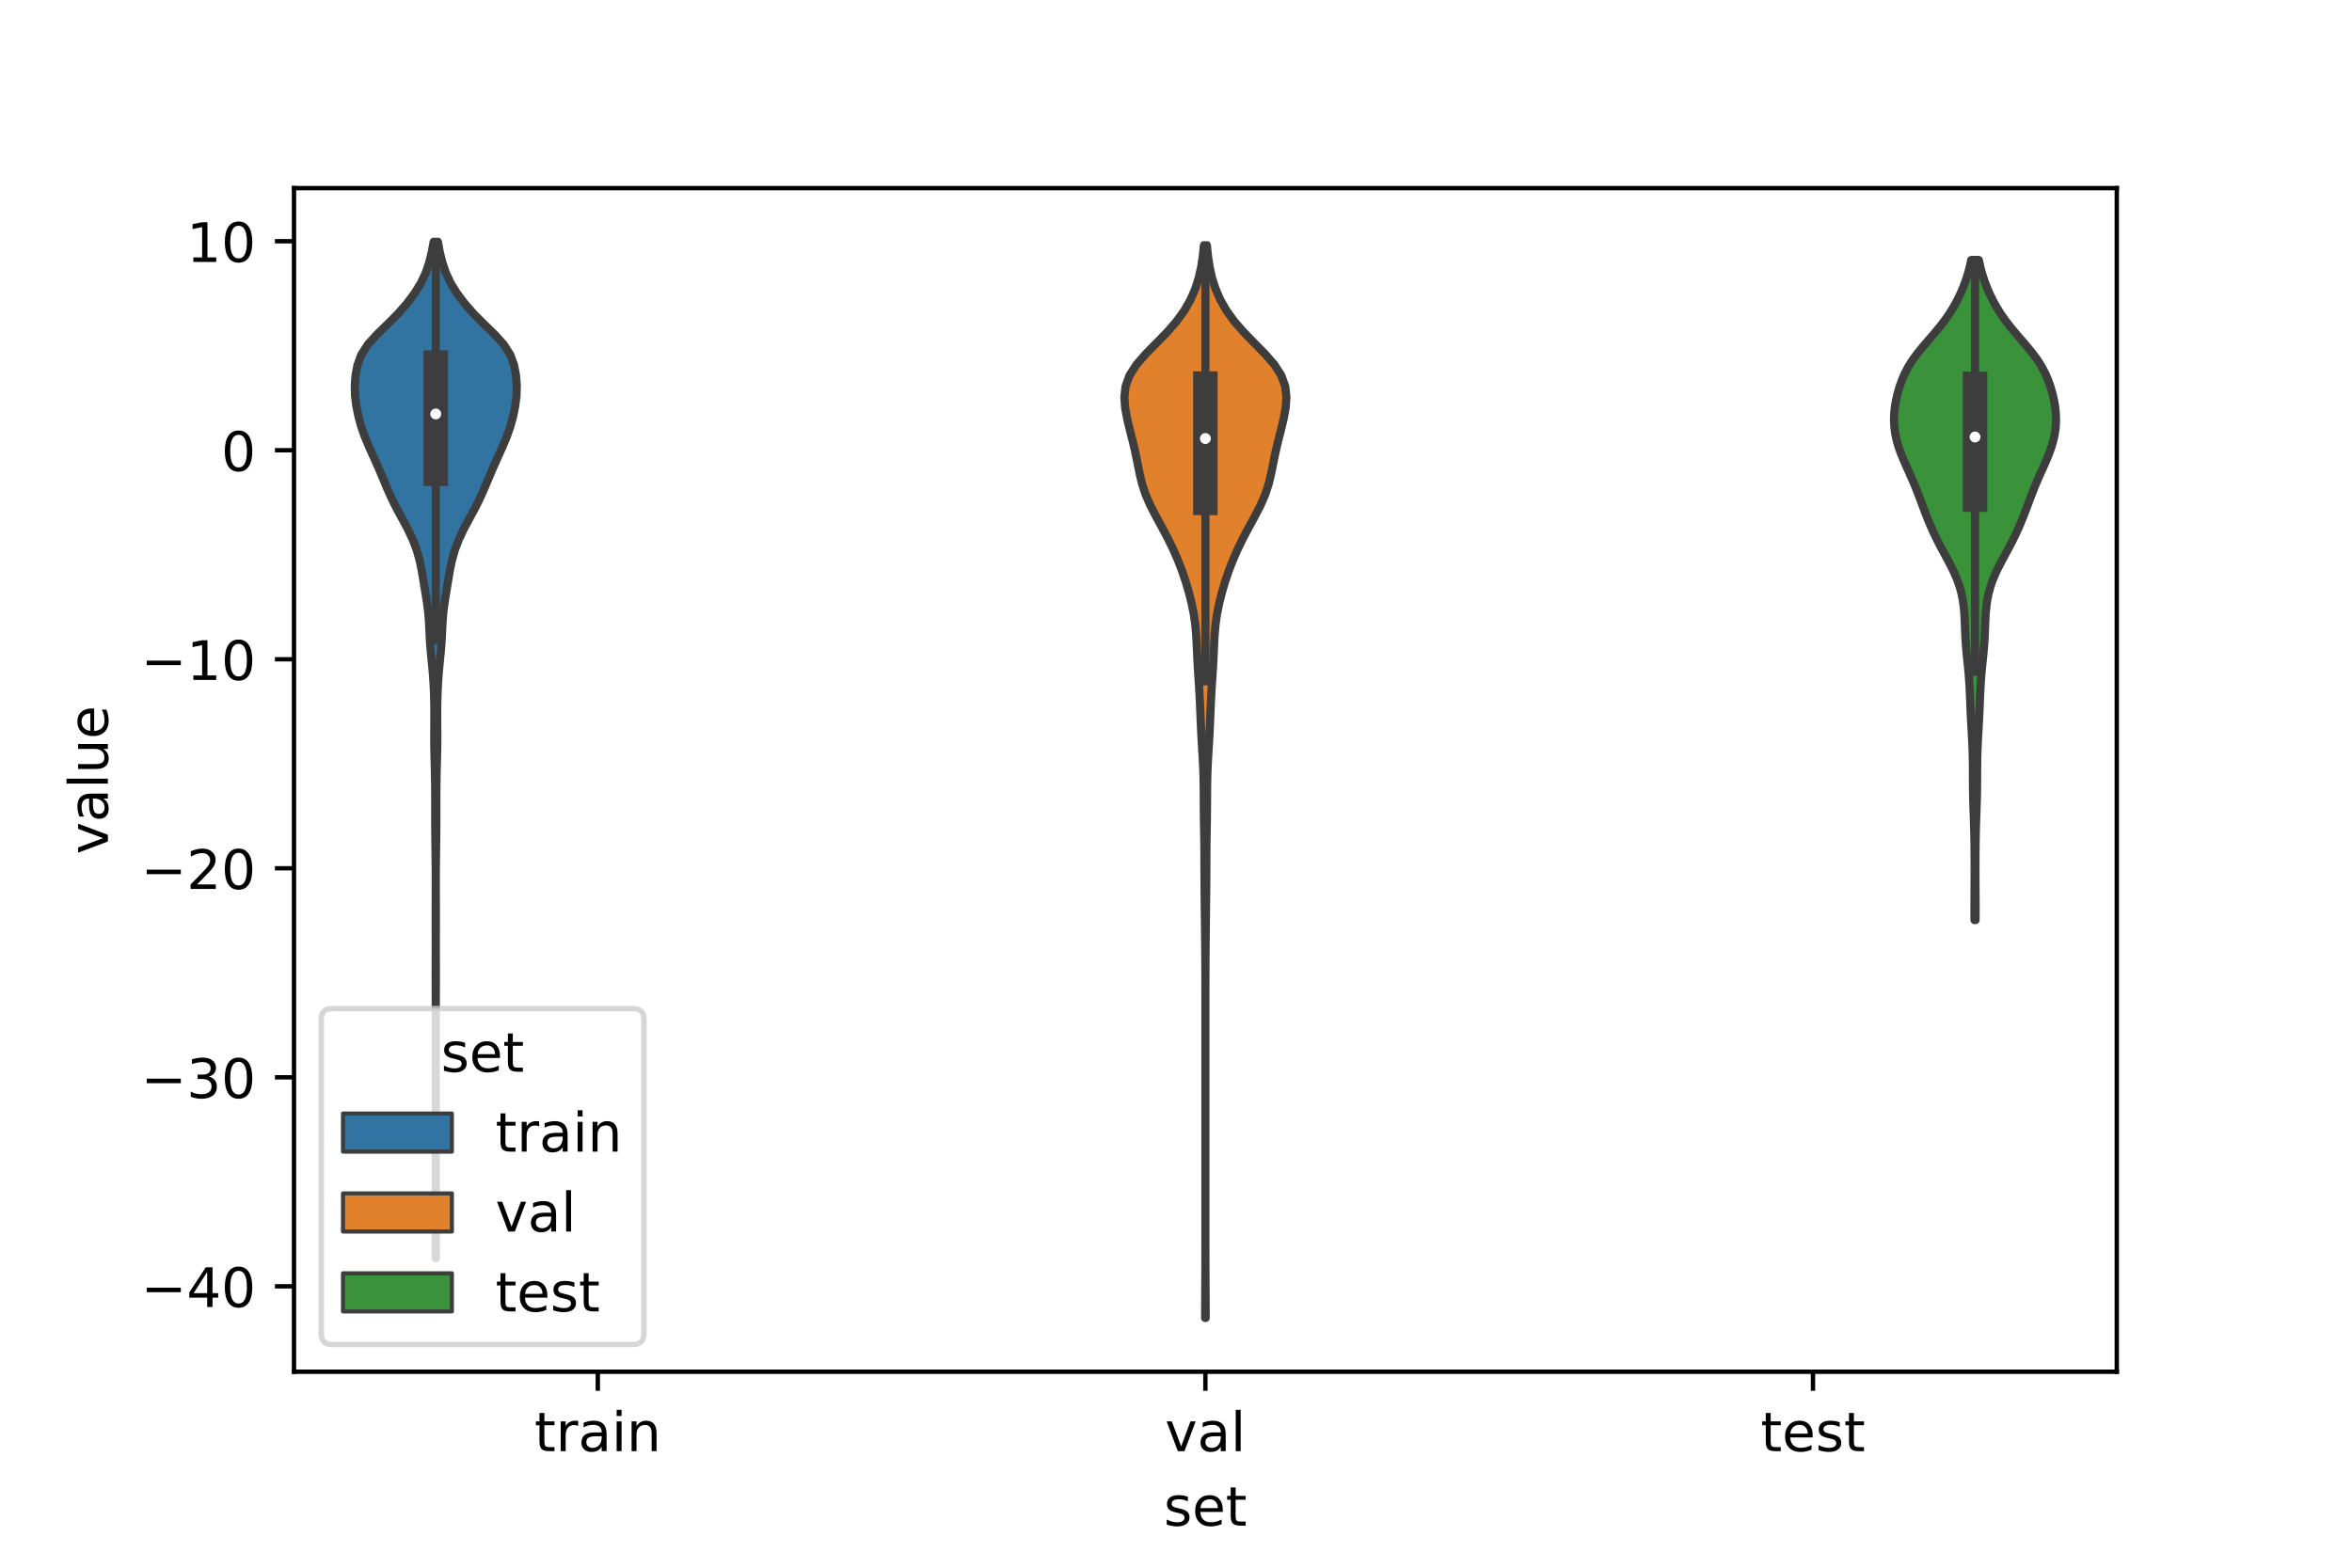 <?xml version="1.0" encoding="utf-8" standalone="no"?>
<!DOCTYPE svg PUBLIC "-//W3C//DTD SVG 1.1//EN"
  "http://www.w3.org/Graphics/SVG/1.1/DTD/svg11.dtd">
<!-- Created with matplotlib (https://matplotlib.org/) -->
<svg height="288pt" version="1.1" viewBox="0 0 432 288" width="432pt" xmlns="http://www.w3.org/2000/svg" xmlns:xlink="http://www.w3.org/1999/xlink">
 <defs>
  <style type="text/css">*{stroke-linecap:butt;stroke-linejoin:round;}</style>
 </defs>
 <g id="figure_1">
  <g id="patch_1">
   <path d="M 0 288 
L 432 288 
L 432 0 
L 0 0 
z
" style="fill:#ffffff;"/>
  </g>
  <g id="axes_1">
   <g id="patch_2">
    <path d="M 54 252 
L 388.8 252 
L 388.8 34.56 
L 54 34.56 
z
" style="fill:#ffffff;"/>
   </g>
   <g id="PolyCollection_1">
    <defs>
     <path d="M 80.062 -56.861 
L 80.018 -56.861 
L 80.021 -58.747 
L 80.029 -60.633 
L 80.035 -62.518 
L 80.039 -64.404 
L 80.04 -66.29 
L 80.04 -68.176 
L 80.04 -70.062 
L 80.04 -71.948 
L 80.04 -73.833 
L 80.04 -75.719 
L 80.04 -77.605 
L 80.04 -79.491 
L 80.04 -81.377 
L 80.04 -83.262 
L 80.04 -85.148 
L 80.04 -87.034 
L 80.04 -88.92 
L 80.04 -90.806 
L 80.04 -92.691 
L 80.04 -94.577 
L 80.04 -96.463 
L 80.04 -98.349 
L 80.039 -100.235 
L 80.038 -102.121 
L 80.033 -104.006 
L 80.026 -105.892 
L 80.019 -107.778 
L 80.018 -109.664 
L 80.023 -111.55 
L 80.028 -113.435 
L 80.028 -115.321 
L 80.022 -117.207 
L 80.018 -119.093 
L 80.019 -120.979 
L 80.026 -122.864 
L 80.033 -124.75 
L 80.034 -126.636 
L 80.026 -128.522 
L 80.008 -130.408 
L 79.981 -132.293 
L 79.955 -134.179 
L 79.94 -136.065 
L 79.938 -137.951 
L 79.939 -139.837 
L 79.936 -141.723 
L 79.923 -143.608 
L 79.896 -145.494 
L 79.852 -147.38 
L 79.801 -149.266 
L 79.763 -151.152 
L 79.756 -153.037 
L 79.772 -154.923 
L 79.782 -156.809 
L 79.766 -158.695 
L 79.716 -160.581 
L 79.629 -162.466 
L 79.498 -164.352 
L 79.324 -166.238 
L 79.136 -168.124 
L 78.982 -170.01 
L 78.882 -171.896 
L 78.793 -173.781 
L 78.639 -175.667 
L 78.386 -177.553 
L 78.079 -179.439 
L 77.773 -181.325 
L 77.459 -183.21 
L 77.067 -185.096 
L 76.53 -186.982 
L 75.814 -188.868 
L 74.923 -190.754 
L 73.915 -192.639 
L 72.892 -194.525 
L 71.946 -196.411 
L 71.102 -198.297 
L 70.311 -200.183 
L 69.51 -202.069 
L 68.671 -203.954 
L 67.818 -205.84 
L 67.02 -207.726 
L 66.351 -209.612 
L 65.834 -211.498 
L 65.453 -213.383 
L 65.214 -215.269 
L 65.16 -217.155 
L 65.305 -219.041 
L 65.66 -220.927 
L 66.349 -222.812 
L 67.549 -224.698 
L 69.254 -226.584 
L 71.205 -228.47 
L 73.083 -230.356 
L 74.734 -232.241 
L 76.15 -234.127 
L 77.315 -236.013 
L 78.198 -237.899 
L 78.835 -239.785 
L 79.304 -241.671 
L 79.645 -243.556 
L 80.435 -243.556 
L 80.435 -243.556 
L 80.776 -241.671 
L 81.245 -239.785 
L 81.882 -237.899 
L 82.765 -236.013 
L 83.93 -234.127 
L 85.346 -232.241 
L 86.997 -230.356 
L 88.875 -228.47 
L 90.826 -226.584 
L 92.531 -224.698 
L 93.731 -222.812 
L 94.42 -220.927 
L 94.775 -219.041 
L 94.92 -217.155 
L 94.866 -215.269 
L 94.627 -213.383 
L 94.246 -211.498 
L 93.729 -209.612 
L 93.06 -207.726 
L 92.262 -205.84 
L 91.409 -203.954 
L 90.57 -202.069 
L 89.769 -200.183 
L 88.978 -198.297 
L 88.134 -196.411 
L 87.188 -194.525 
L 86.165 -192.639 
L 85.157 -190.754 
L 84.266 -188.868 
L 83.55 -186.982 
L 83.013 -185.096 
L 82.621 -183.21 
L 82.307 -181.325 
L 82.001 -179.439 
L 81.694 -177.553 
L 81.441 -175.667 
L 81.287 -173.781 
L 81.198 -171.896 
L 81.098 -170.01 
L 80.944 -168.124 
L 80.756 -166.238 
L 80.582 -164.352 
L 80.451 -162.466 
L 80.364 -160.581 
L 80.314 -158.695 
L 80.298 -156.809 
L 80.308 -154.923 
L 80.324 -153.037 
L 80.317 -151.152 
L 80.279 -149.266 
L 80.228 -147.38 
L 80.184 -145.494 
L 80.157 -143.608 
L 80.144 -141.723 
L 80.141 -139.837 
L 80.142 -137.951 
L 80.14 -136.065 
L 80.125 -134.179 
L 80.099 -132.293 
L 80.072 -130.408 
L 80.054 -128.522 
L 80.046 -126.636 
L 80.047 -124.75 
L 80.054 -122.864 
L 80.061 -120.979 
L 80.062 -119.093 
L 80.058 -117.207 
L 80.052 -115.321 
L 80.052 -113.435 
L 80.057 -111.55 
L 80.062 -109.664 
L 80.061 -107.778 
L 80.054 -105.892 
L 80.047 -104.006 
L 80.042 -102.121 
L 80.041 -100.235 
L 80.04 -98.349 
L 80.04 -96.463 
L 80.04 -94.577 
L 80.04 -92.691 
L 80.04 -90.806 
L 80.04 -88.92 
L 80.04 -87.034 
L 80.04 -85.148 
L 80.04 -83.262 
L 80.04 -81.377 
L 80.04 -79.491 
L 80.04 -77.605 
L 80.04 -75.719 
L 80.04 -73.833 
L 80.04 -71.948 
L 80.04 -70.062 
L 80.04 -68.176 
L 80.04 -66.29 
L 80.041 -64.404 
L 80.045 -62.518 
L 80.051 -60.633 
L 80.059 -58.747 
L 80.062 -56.861 
z
" id="m84ce76570a" style="stroke:#3d3d3d;stroke-width:1.5;"/>
    </defs>
    <g clip-path="url(#pad868adc8f)">
     <use style="fill:#3274a1;stroke:#3d3d3d;stroke-width:1.5;" x="0" xlink:href="#m84ce76570a" y="288"/>
    </g>
   </g>
   <g id="PolyCollection_2">
    <defs>
     <path d="M 221.45 -45.884 
L 221.35 -45.884 
L 221.354 -47.874 
L 221.365 -49.864 
L 221.378 -51.854 
L 221.389 -53.844 
L 221.395 -55.834 
L 221.398 -57.824 
L 221.399 -59.814 
L 221.4 -61.804 
L 221.4 -63.794 
L 221.4 -65.784 
L 221.4 -67.774 
L 221.4 -69.764 
L 221.4 -71.754 
L 221.4 -73.744 
L 221.4 -75.735 
L 221.4 -77.725 
L 221.4 -79.715 
L 221.4 -81.705 
L 221.4 -83.695 
L 221.4 -85.685 
L 221.4 -87.675 
L 221.4 -89.665 
L 221.4 -91.655 
L 221.4 -93.645 
L 221.4 -95.635 
L 221.4 -97.625 
L 221.4 -99.615 
L 221.4 -101.605 
L 221.4 -103.595 
L 221.399 -105.585 
L 221.397 -107.575 
L 221.393 -109.566 
L 221.384 -111.556 
L 221.37 -113.546 
L 221.351 -115.536 
L 221.329 -117.526 
L 221.306 -119.516 
L 221.282 -121.506 
L 221.259 -123.496 
L 221.24 -125.486 
L 221.229 -127.476 
L 221.223 -129.466 
L 221.215 -131.456 
L 221.196 -133.446 
L 221.165 -135.436 
L 221.132 -137.426 
L 221.109 -139.416 
L 221.099 -141.406 
L 221.088 -143.397 
L 221.053 -145.387 
L 220.979 -147.377 
L 220.869 -149.367 
L 220.747 -151.357 
L 220.635 -153.347 
L 220.543 -155.337 
L 220.463 -157.327 
L 220.377 -159.317 
L 220.269 -161.307 
L 220.141 -163.297 
L 220.011 -165.287 
L 219.903 -167.277 
L 219.817 -169.267 
L 219.716 -171.257 
L 219.544 -173.247 
L 219.259 -175.238 
L 218.855 -177.228 
L 218.351 -179.218 
L 217.762 -181.208 
L 217.086 -183.198 
L 216.312 -185.188 
L 215.436 -187.178 
L 214.461 -189.168 
L 213.406 -191.158 
L 212.319 -193.148 
L 211.291 -195.138 
L 210.422 -197.128 
L 209.768 -199.118 
L 209.294 -201.108 
L 208.901 -203.098 
L 208.489 -205.088 
L 208.017 -207.078 
L 207.509 -209.069 
L 207.03 -211.059 
L 206.664 -213.049 
L 206.52 -215.039 
L 206.739 -217.029 
L 207.458 -219.019 
L 208.731 -221.009 
L 210.462 -222.999 
L 212.427 -224.989 
L 214.369 -226.979 
L 216.1 -228.969 
L 217.537 -230.959 
L 218.672 -232.949 
L 219.536 -234.939 
L 220.171 -236.929 
L 220.619 -238.919 
L 220.923 -240.909 
L 221.122 -242.9 
L 221.678 -242.9 
L 221.678 -242.9 
L 221.877 -240.909 
L 222.181 -238.919 
L 222.629 -236.929 
L 223.264 -234.939 
L 224.128 -232.949 
L 225.263 -230.959 
L 226.7 -228.969 
L 228.431 -226.979 
L 230.373 -224.989 
L 232.338 -222.999 
L 234.069 -221.009 
L 235.342 -219.019 
L 236.061 -217.029 
L 236.28 -215.039 
L 236.136 -213.049 
L 235.77 -211.059 
L 235.291 -209.069 
L 234.783 -207.078 
L 234.311 -205.088 
L 233.899 -203.098 
L 233.506 -201.108 
L 233.032 -199.118 
L 232.378 -197.128 
L 231.509 -195.138 
L 230.481 -193.148 
L 229.394 -191.158 
L 228.339 -189.168 
L 227.364 -187.178 
L 226.488 -185.188 
L 225.714 -183.198 
L 225.038 -181.208 
L 224.449 -179.218 
L 223.945 -177.228 
L 223.541 -175.238 
L 223.256 -173.247 
L 223.084 -171.257 
L 222.983 -169.267 
L 222.897 -167.277 
L 222.789 -165.287 
L 222.659 -163.297 
L 222.531 -161.307 
L 222.423 -159.317 
L 222.337 -157.327 
L 222.257 -155.337 
L 222.165 -153.347 
L 222.053 -151.357 
L 221.931 -149.367 
L 221.821 -147.377 
L 221.747 -145.387 
L 221.712 -143.397 
L 221.701 -141.406 
L 221.691 -139.416 
L 221.668 -137.426 
L 221.635 -135.436 
L 221.604 -133.446 
L 221.585 -131.456 
L 221.577 -129.466 
L 221.571 -127.476 
L 221.56 -125.486 
L 221.541 -123.496 
L 221.518 -121.506 
L 221.494 -119.516 
L 221.471 -117.526 
L 221.449 -115.536 
L 221.43 -113.546 
L 221.416 -111.556 
L 221.407 -109.566 
L 221.403 -107.575 
L 221.401 -105.585 
L 221.4 -103.595 
L 221.4 -101.605 
L 221.4 -99.615 
L 221.4 -97.625 
L 221.4 -95.635 
L 221.4 -93.645 
L 221.4 -91.655 
L 221.4 -89.665 
L 221.4 -87.675 
L 221.4 -85.685 
L 221.4 -83.695 
L 221.4 -81.705 
L 221.4 -79.715 
L 221.4 -77.725 
L 221.4 -75.735 
L 221.4 -73.744 
L 221.4 -71.754 
L 221.4 -69.764 
L 221.4 -67.774 
L 221.4 -65.784 
L 221.4 -63.794 
L 221.4 -61.804 
L 221.401 -59.814 
L 221.402 -57.824 
L 221.405 -55.834 
L 221.411 -53.844 
L 221.422 -51.854 
L 221.435 -49.864 
L 221.446 -47.874 
L 221.45 -45.884 
z
" id="m74742e769d" style="stroke:#3d3d3d;stroke-width:1.5;"/>
    </defs>
    <g clip-path="url(#pad868adc8f)">
     <use style="fill:#e1812c;stroke:#3d3d3d;stroke-width:1.5;" x="0" xlink:href="#m74742e769d" y="288"/>
    </g>
   </g>
   <g id="PolyCollection_3">
    <defs>
     <path d="M 362.856 -118.975 
L 362.664 -118.975 
L 362.658 -120.199 
L 362.657 -121.424 
L 362.661 -122.649 
L 362.669 -123.874 
L 362.676 -125.098 
L 362.682 -126.323 
L 362.685 -127.548 
L 362.685 -128.773 
L 362.682 -129.998 
L 362.676 -131.222 
L 362.665 -132.447 
L 362.649 -133.672 
L 362.625 -134.897 
L 362.594 -136.121 
L 362.555 -137.346 
L 362.511 -138.571 
L 362.468 -139.796 
L 362.431 -141.02 
L 362.403 -142.245 
L 362.387 -143.47 
L 362.38 -144.695 
L 362.378 -145.92 
L 362.373 -147.144 
L 362.358 -148.369 
L 362.33 -149.594 
L 362.286 -150.819 
L 362.229 -152.043 
L 362.163 -153.268 
L 362.095 -154.493 
L 362.028 -155.718 
L 361.968 -156.943 
L 361.914 -158.167 
L 361.864 -159.392 
L 361.813 -160.617 
L 361.752 -161.842 
L 361.675 -163.066 
L 361.578 -164.291 
L 361.464 -165.516 
L 361.339 -166.741 
L 361.216 -167.966 
L 361.107 -169.19 
L 361.021 -170.415 
L 360.957 -171.64 
L 360.909 -172.865 
L 360.862 -174.089 
L 360.795 -175.314 
L 360.686 -176.539 
L 360.517 -177.764 
L 360.27 -178.988 
L 359.936 -180.213 
L 359.509 -181.438 
L 358.994 -182.663 
L 358.406 -183.888 
L 357.766 -185.112 
L 357.104 -186.337 
L 356.445 -187.562 
L 355.812 -188.787 
L 355.218 -190.011 
L 354.664 -191.236 
L 354.149 -192.461 
L 353.664 -193.686 
L 353.199 -194.911 
L 352.742 -196.135 
L 352.277 -197.36 
L 351.791 -198.585 
L 351.277 -199.81 
L 350.735 -201.034 
L 350.182 -202.259 
L 349.64 -203.484 
L 349.138 -204.709 
L 348.703 -205.933 
L 348.352 -207.158 
L 348.097 -208.383 
L 347.939 -209.608 
L 347.88 -210.833 
L 347.918 -212.057 
L 348.046 -213.282 
L 348.258 -214.507 
L 348.543 -215.732 
L 348.899 -216.956 
L 349.333 -218.181 
L 349.862 -219.406 
L 350.506 -220.631 
L 351.28 -221.856 
L 352.178 -223.08 
L 353.176 -224.305 
L 354.229 -225.53 
L 355.286 -226.755 
L 356.302 -227.979 
L 357.244 -229.204 
L 358.093 -230.429 
L 358.849 -231.654 
L 359.518 -232.879 
L 360.109 -234.103 
L 360.629 -235.328 
L 361.082 -236.553 
L 361.471 -237.778 
L 361.796 -239.002 
L 362.06 -240.227 
L 363.46 -240.227 
L 363.46 -240.227 
L 363.724 -239.002 
L 364.049 -237.778 
L 364.438 -236.553 
L 364.891 -235.328 
L 365.411 -234.103 
L 366.002 -232.879 
L 366.671 -231.654 
L 367.427 -230.429 
L 368.276 -229.204 
L 369.218 -227.979 
L 370.234 -226.755 
L 371.291 -225.53 
L 372.344 -224.305 
L 373.342 -223.08 
L 374.24 -221.856 
L 375.014 -220.631 
L 375.658 -219.406 
L 376.187 -218.181 
L 376.621 -216.956 
L 376.977 -215.732 
L 377.262 -214.507 
L 377.474 -213.282 
L 377.602 -212.057 
L 377.64 -210.833 
L 377.581 -209.608 
L 377.423 -208.383 
L 377.168 -207.158 
L 376.817 -205.933 
L 376.382 -204.709 
L 375.88 -203.484 
L 375.338 -202.259 
L 374.785 -201.034 
L 374.243 -199.81 
L 373.729 -198.585 
L 373.243 -197.36 
L 372.778 -196.135 
L 372.321 -194.911 
L 371.856 -193.686 
L 371.371 -192.461 
L 370.856 -191.236 
L 370.302 -190.011 
L 369.708 -188.787 
L 369.075 -187.562 
L 368.416 -186.337 
L 367.754 -185.112 
L 367.114 -183.888 
L 366.526 -182.663 
L 366.011 -181.438 
L 365.584 -180.213 
L 365.25 -178.988 
L 365.003 -177.764 
L 364.834 -176.539 
L 364.725 -175.314 
L 364.658 -174.089 
L 364.611 -172.865 
L 364.563 -171.64 
L 364.499 -170.415 
L 364.413 -169.19 
L 364.304 -167.966 
L 364.181 -166.741 
L 364.056 -165.516 
L 363.942 -164.291 
L 363.845 -163.066 
L 363.768 -161.842 
L 363.707 -160.617 
L 363.656 -159.392 
L 363.606 -158.167 
L 363.552 -156.943 
L 363.492 -155.718 
L 363.425 -154.493 
L 363.357 -153.268 
L 363.291 -152.043 
L 363.234 -150.819 
L 363.19 -149.594 
L 363.162 -148.369 
L 363.147 -147.144 
L 363.142 -145.92 
L 363.14 -144.695 
L 363.133 -143.47 
L 363.117 -142.245 
L 363.089 -141.02 
L 363.052 -139.796 
L 363.009 -138.571 
L 362.965 -137.346 
L 362.926 -136.121 
L 362.895 -134.897 
L 362.871 -133.672 
L 362.855 -132.447 
L 362.844 -131.222 
L 362.838 -129.998 
L 362.835 -128.773 
L 362.835 -127.548 
L 362.838 -126.323 
L 362.844 -125.098 
L 362.851 -123.874 
L 362.859 -122.649 
L 362.863 -121.424 
L 362.862 -120.199 
L 362.856 -118.975 
z
" id="m5fac94b5c5" style="stroke:#3d3d3d;stroke-width:1.5;"/>
    </defs>
    <g clip-path="url(#pad868adc8f)">
     <use style="fill:#3a923a;stroke:#3d3d3d;stroke-width:1.5;" x="0" xlink:href="#m5fac94b5c5" y="288"/>
    </g>
   </g>
   <g id="patch_3">
    <path clip-path="url(#pad868adc8f)" d="M 109.8 82.716 
L 109.8 82.716 
L 109.8 82.716 
L 109.8 82.716 
z
" style="fill:#3274a1;stroke:#3d3d3d;stroke-linejoin:miter;stroke-width:0.75;"/>
   </g>
   <g id="patch_4">
    <path clip-path="url(#pad868adc8f)" d="M 109.8 82.716 
L 109.8 82.716 
L 109.8 82.716 
L 109.8 82.716 
z
" style="fill:#e1812c;stroke:#3d3d3d;stroke-linejoin:miter;stroke-width:0.75;"/>
   </g>
   <g id="patch_5">
    <path clip-path="url(#pad868adc8f)" d="M 109.8 82.716 
L 109.8 82.716 
L 109.8 82.716 
L 109.8 82.716 
z
" style="fill:#3a923a;stroke:#3d3d3d;stroke-linejoin:miter;stroke-width:0.75;"/>
   </g>
   <g id="matplotlib.axis_1">
    <g id="xtick_1">
     <g id="line2d_1">
      <defs>
       <path d="M 0 0 
L 0 3.5 
" id="m73422dc771" style="stroke:#000000;stroke-width:0.8;"/>
      </defs>
      <g>
       <use style="stroke:#000000;stroke-width:0.8;" x="109.8" xlink:href="#m73422dc771" y="252"/>
      </g>
     </g>
     <g id="text_1">
      <!-- train -->
      <g transform="translate(98.162 266.598)scale(0.1 -0.1)">
       <defs>
        <path d="M 18.312 70.219 
L 18.312 54.688 
L 36.812 54.688 
L 36.812 47.703 
L 18.312 47.703 
L 18.312 18.016 
Q 18.312 11.328 20.141 9.422 
Q 21.969 7.516 27.594 7.516 
L 36.812 7.516 
L 36.812 0 
L 27.594 0 
Q 17.188 0 13.234 3.875 
Q 9.281 7.766 9.281 18.016 
L 9.281 47.703 
L 2.688 47.703 
L 2.688 54.688 
L 9.281 54.688 
L 9.281 70.219 
z
" id="DejaVuSans-116"/>
        <path d="M 41.109 46.297 
Q 39.594 47.172 37.812 47.578 
Q 36.031 48 33.891 48 
Q 26.266 48 22.188 43.047 
Q 18.109 38.094 18.109 28.812 
L 18.109 0 
L 9.078 0 
L 9.078 54.688 
L 18.109 54.688 
L 18.109 46.188 
Q 20.953 51.172 25.484 53.578 
Q 30.031 56 36.531 56 
Q 37.453 56 38.578 55.875 
Q 39.703 55.766 41.062 55.516 
z
" id="DejaVuSans-114"/>
        <path d="M 34.281 27.484 
Q 23.391 27.484 19.188 25 
Q 14.984 22.516 14.984 16.5 
Q 14.984 11.719 18.141 8.906 
Q 21.297 6.109 26.703 6.109 
Q 34.188 6.109 38.703 11.406 
Q 43.219 16.703 43.219 25.484 
L 43.219 27.484 
z
M 52.203 31.203 
L 52.203 0 
L 43.219 0 
L 43.219 8.297 
Q 40.141 3.328 35.547 0.953 
Q 30.953 -1.422 24.312 -1.422 
Q 15.922 -1.422 10.953 3.297 
Q 6 8.016 6 15.922 
Q 6 25.141 12.172 29.828 
Q 18.359 34.516 30.609 34.516 
L 43.219 34.516 
L 43.219 35.406 
Q 43.219 41.609 39.141 45 
Q 35.062 48.391 27.688 48.391 
Q 23 48.391 18.547 47.266 
Q 14.109 46.141 10.016 43.891 
L 10.016 52.203 
Q 14.938 54.109 19.578 55.047 
Q 24.219 56 28.609 56 
Q 40.484 56 46.344 49.844 
Q 52.203 43.703 52.203 31.203 
z
" id="DejaVuSans-97"/>
        <path d="M 9.422 54.688 
L 18.406 54.688 
L 18.406 0 
L 9.422 0 
z
M 9.422 75.984 
L 18.406 75.984 
L 18.406 64.594 
L 9.422 64.594 
z
" id="DejaVuSans-105"/>
        <path d="M 54.891 33.016 
L 54.891 0 
L 45.906 0 
L 45.906 32.719 
Q 45.906 40.484 42.875 44.328 
Q 39.844 48.188 33.797 48.188 
Q 26.516 48.188 22.312 43.547 
Q 18.109 38.922 18.109 30.906 
L 18.109 0 
L 9.078 0 
L 9.078 54.688 
L 18.109 54.688 
L 18.109 46.188 
Q 21.344 51.125 25.703 53.562 
Q 30.078 56 35.797 56 
Q 45.219 56 50.047 50.172 
Q 54.891 44.344 54.891 33.016 
z
" id="DejaVuSans-110"/>
       </defs>
       <use xlink:href="#DejaVuSans-116"/>
       <use x="39.209" xlink:href="#DejaVuSans-114"/>
       <use x="80.322" xlink:href="#DejaVuSans-97"/>
       <use x="141.602" xlink:href="#DejaVuSans-105"/>
       <use x="169.385" xlink:href="#DejaVuSans-110"/>
      </g>
     </g>
    </g>
    <g id="xtick_2">
     <g id="line2d_2">
      <g>
       <use style="stroke:#000000;stroke-width:0.8;" x="221.4" xlink:href="#m73422dc771" y="252"/>
      </g>
     </g>
     <g id="text_2">
      <!-- val -->
      <g transform="translate(213.988 266.598)scale(0.1 -0.1)">
       <defs>
        <path d="M 2.984 54.688 
L 12.5 54.688 
L 29.594 8.797 
L 46.688 54.688 
L 56.203 54.688 
L 35.688 0 
L 23.484 0 
z
" id="DejaVuSans-118"/>
        <path d="M 9.422 75.984 
L 18.406 75.984 
L 18.406 0 
L 9.422 0 
z
" id="DejaVuSans-108"/>
       </defs>
       <use xlink:href="#DejaVuSans-118"/>
       <use x="59.18" xlink:href="#DejaVuSans-97"/>
       <use x="120.459" xlink:href="#DejaVuSans-108"/>
      </g>
     </g>
    </g>
    <g id="xtick_3">
     <g id="line2d_3">
      <g>
       <use style="stroke:#000000;stroke-width:0.8;" x="333" xlink:href="#m73422dc771" y="252"/>
      </g>
     </g>
     <g id="text_3">
      <!-- test -->
      <g transform="translate(323.398 266.598)scale(0.1 -0.1)">
       <defs>
        <path d="M 56.203 29.594 
L 56.203 25.203 
L 14.891 25.203 
Q 15.484 15.922 20.484 11.062 
Q 25.484 6.203 34.422 6.203 
Q 39.594 6.203 44.453 7.469 
Q 49.312 8.734 54.109 11.281 
L 54.109 2.781 
Q 49.266 0.734 44.188 -0.344 
Q 39.109 -1.422 33.891 -1.422 
Q 20.797 -1.422 13.156 6.188 
Q 5.516 13.812 5.516 26.812 
Q 5.516 40.234 12.766 48.109 
Q 20.016 56 32.328 56 
Q 43.359 56 49.781 48.891 
Q 56.203 41.797 56.203 29.594 
z
M 47.219 32.234 
Q 47.125 39.594 43.094 43.984 
Q 39.062 48.391 32.422 48.391 
Q 24.906 48.391 20.391 44.141 
Q 15.875 39.891 15.188 32.172 
z
" id="DejaVuSans-101"/>
        <path d="M 44.281 53.078 
L 44.281 44.578 
Q 40.484 46.531 36.375 47.5 
Q 32.281 48.484 27.875 48.484 
Q 21.188 48.484 17.844 46.438 
Q 14.5 44.391 14.5 40.281 
Q 14.5 37.156 16.891 35.375 
Q 19.281 33.594 26.516 31.984 
L 29.594 31.297 
Q 39.156 29.25 43.188 25.516 
Q 47.219 21.781 47.219 15.094 
Q 47.219 7.469 41.188 3.016 
Q 35.156 -1.422 24.609 -1.422 
Q 20.219 -1.422 15.453 -0.562 
Q 10.688 0.297 5.422 2 
L 5.422 11.281 
Q 10.406 8.688 15.234 7.391 
Q 20.062 6.109 24.812 6.109 
Q 31.156 6.109 34.562 8.281 
Q 37.984 10.453 37.984 14.406 
Q 37.984 18.062 35.516 20.016 
Q 33.062 21.969 24.703 23.781 
L 21.578 24.516 
Q 13.234 26.266 9.516 29.906 
Q 5.812 33.547 5.812 39.891 
Q 5.812 47.609 11.281 51.797 
Q 16.75 56 26.812 56 
Q 31.781 56 36.172 55.266 
Q 40.578 54.547 44.281 53.078 
z
" id="DejaVuSans-115"/>
       </defs>
       <use xlink:href="#DejaVuSans-116"/>
       <use x="39.209" xlink:href="#DejaVuSans-101"/>
       <use x="100.732" xlink:href="#DejaVuSans-115"/>
       <use x="152.832" xlink:href="#DejaVuSans-116"/>
      </g>
     </g>
    </g>
    <g id="text_4">
     <!-- set -->
     <g transform="translate(213.759 280.277)scale(0.1 -0.1)">
      <use xlink:href="#DejaVuSans-115"/>
      <use x="52.1" xlink:href="#DejaVuSans-101"/>
      <use x="113.623" xlink:href="#DejaVuSans-116"/>
     </g>
    </g>
   </g>
   <g id="matplotlib.axis_2">
    <g id="ytick_1">
     <g id="line2d_4">
      <defs>
       <path d="M 0 0 
L -3.5 0 
" id="m1cf949c40b" style="stroke:#000000;stroke-width:0.8;"/>
      </defs>
      <g>
       <use style="stroke:#000000;stroke-width:0.8;" x="54" xlink:href="#m1cf949c40b" y="236.311"/>
      </g>
     </g>
     <g id="text_5">
      <!-- −40 -->
      <g transform="translate(25.895 240.11)scale(0.1 -0.1)">
       <defs>
        <path d="M 10.594 35.5 
L 73.188 35.5 
L 73.188 27.203 
L 10.594 27.203 
z
" id="DejaVuSans-8722"/>
        <path d="M 37.797 64.312 
L 12.891 25.391 
L 37.797 25.391 
z
M 35.203 72.906 
L 47.609 72.906 
L 47.609 25.391 
L 58.016 25.391 
L 58.016 17.188 
L 47.609 17.188 
L 47.609 0 
L 37.797 0 
L 37.797 17.188 
L 4.891 17.188 
L 4.891 26.703 
z
" id="DejaVuSans-52"/>
        <path d="M 31.781 66.406 
Q 24.172 66.406 20.328 58.906 
Q 16.5 51.422 16.5 36.375 
Q 16.5 21.391 20.328 13.891 
Q 24.172 6.391 31.781 6.391 
Q 39.453 6.391 43.281 13.891 
Q 47.125 21.391 47.125 36.375 
Q 47.125 51.422 43.281 58.906 
Q 39.453 66.406 31.781 66.406 
z
M 31.781 74.219 
Q 44.047 74.219 50.516 64.516 
Q 56.984 54.828 56.984 36.375 
Q 56.984 17.969 50.516 8.266 
Q 44.047 -1.422 31.781 -1.422 
Q 19.531 -1.422 13.062 8.266 
Q 6.594 17.969 6.594 36.375 
Q 6.594 54.828 13.062 64.516 
Q 19.531 74.219 31.781 74.219 
z
" id="DejaVuSans-48"/>
       </defs>
       <use xlink:href="#DejaVuSans-8722"/>
       <use x="83.789" xlink:href="#DejaVuSans-52"/>
       <use x="147.412" xlink:href="#DejaVuSans-48"/>
      </g>
     </g>
    </g>
    <g id="ytick_2">
     <g id="line2d_5">
      <g>
       <use style="stroke:#000000;stroke-width:0.8;" x="54" xlink:href="#m1cf949c40b" y="197.912"/>
      </g>
     </g>
     <g id="text_6">
      <!-- −30 -->
      <g transform="translate(25.895 201.711)scale(0.1 -0.1)">
       <defs>
        <path d="M 40.578 39.312 
Q 47.656 37.797 51.625 33 
Q 55.609 28.219 55.609 21.188 
Q 55.609 10.406 48.188 4.484 
Q 40.766 -1.422 27.094 -1.422 
Q 22.516 -1.422 17.656 -0.516 
Q 12.797 0.391 7.625 2.203 
L 7.625 11.719 
Q 11.719 9.328 16.594 8.109 
Q 21.484 6.891 26.812 6.891 
Q 36.078 6.891 40.938 10.547 
Q 45.797 14.203 45.797 21.188 
Q 45.797 27.641 41.281 31.266 
Q 36.766 34.906 28.719 34.906 
L 20.219 34.906 
L 20.219 43.016 
L 29.109 43.016 
Q 36.375 43.016 40.234 45.922 
Q 44.094 48.828 44.094 54.297 
Q 44.094 59.906 40.109 62.906 
Q 36.141 65.922 28.719 65.922 
Q 24.656 65.922 20.016 65.031 
Q 15.375 64.156 9.812 62.312 
L 9.812 71.094 
Q 15.438 72.656 20.344 73.438 
Q 25.25 74.219 29.594 74.219 
Q 40.828 74.219 47.359 69.109 
Q 53.906 64.016 53.906 55.328 
Q 53.906 49.266 50.438 45.094 
Q 46.969 40.922 40.578 39.312 
z
" id="DejaVuSans-51"/>
       </defs>
       <use xlink:href="#DejaVuSans-8722"/>
       <use x="83.789" xlink:href="#DejaVuSans-51"/>
       <use x="147.412" xlink:href="#DejaVuSans-48"/>
      </g>
     </g>
    </g>
    <g id="ytick_3">
     <g id="line2d_6">
      <g>
       <use style="stroke:#000000;stroke-width:0.8;" x="54" xlink:href="#m1cf949c40b" y="159.513"/>
      </g>
     </g>
     <g id="text_7">
      <!-- −20 -->
      <g transform="translate(25.895 163.312)scale(0.1 -0.1)">
       <defs>
        <path d="M 19.188 8.297 
L 53.609 8.297 
L 53.609 0 
L 7.328 0 
L 7.328 8.297 
Q 12.938 14.109 22.625 23.891 
Q 32.328 33.688 34.812 36.531 
Q 39.547 41.844 41.422 45.531 
Q 43.312 49.219 43.312 52.781 
Q 43.312 58.594 39.234 62.25 
Q 35.156 65.922 28.609 65.922 
Q 23.969 65.922 18.812 64.312 
Q 13.672 62.703 7.812 59.422 
L 7.812 69.391 
Q 13.766 71.781 18.938 73 
Q 24.125 74.219 28.422 74.219 
Q 39.75 74.219 46.484 68.547 
Q 53.219 62.891 53.219 53.422 
Q 53.219 48.922 51.531 44.891 
Q 49.859 40.875 45.406 35.406 
Q 44.188 33.984 37.641 27.219 
Q 31.109 20.453 19.188 8.297 
z
" id="DejaVuSans-50"/>
       </defs>
       <use xlink:href="#DejaVuSans-8722"/>
       <use x="83.789" xlink:href="#DejaVuSans-50"/>
       <use x="147.412" xlink:href="#DejaVuSans-48"/>
      </g>
     </g>
    </g>
    <g id="ytick_4">
     <g id="line2d_7">
      <g>
       <use style="stroke:#000000;stroke-width:0.8;" x="54" xlink:href="#m1cf949c40b" y="121.114"/>
      </g>
     </g>
     <g id="text_8">
      <!-- −10 -->
      <g transform="translate(25.895 124.914)scale(0.1 -0.1)">
       <defs>
        <path d="M 12.406 8.297 
L 28.516 8.297 
L 28.516 63.922 
L 10.984 60.406 
L 10.984 69.391 
L 28.422 72.906 
L 38.281 72.906 
L 38.281 8.297 
L 54.391 8.297 
L 54.391 0 
L 12.406 0 
z
" id="DejaVuSans-49"/>
       </defs>
       <use xlink:href="#DejaVuSans-8722"/>
       <use x="83.789" xlink:href="#DejaVuSans-49"/>
       <use x="147.412" xlink:href="#DejaVuSans-48"/>
      </g>
     </g>
    </g>
    <g id="ytick_5">
     <g id="line2d_8">
      <g>
       <use style="stroke:#000000;stroke-width:0.8;" x="54" xlink:href="#m1cf949c40b" y="82.716"/>
      </g>
     </g>
     <g id="text_9">
      <!-- 0 -->
      <g transform="translate(40.638 86.515)scale(0.1 -0.1)">
       <use xlink:href="#DejaVuSans-48"/>
      </g>
     </g>
    </g>
    <g id="ytick_6">
     <g id="line2d_9">
      <g>
       <use style="stroke:#000000;stroke-width:0.8;" x="54" xlink:href="#m1cf949c40b" y="44.317"/>
      </g>
     </g>
     <g id="text_10">
      <!-- 10 -->
      <g transform="translate(34.275 48.116)scale(0.1 -0.1)">
       <use xlink:href="#DejaVuSans-49"/>
       <use x="63.623" xlink:href="#DejaVuSans-48"/>
      </g>
     </g>
    </g>
    <g id="text_11">
     <!-- value -->
     <g transform="translate(19.816 156.938)rotate(-90)scale(0.1 -0.1)">
      <defs>
       <path d="M 8.5 21.578 
L 8.5 54.688 
L 17.484 54.688 
L 17.484 21.922 
Q 17.484 14.156 20.5 10.266 
Q 23.531 6.391 29.594 6.391 
Q 36.859 6.391 41.078 11.031 
Q 45.312 15.672 45.312 23.688 
L 45.312 54.688 
L 54.297 54.688 
L 54.297 0 
L 45.312 0 
L 45.312 8.406 
Q 42.047 3.422 37.719 1 
Q 33.406 -1.422 27.688 -1.422 
Q 18.266 -1.422 13.375 4.438 
Q 8.5 10.297 8.5 21.578 
z
M 31.109 56 
z
" id="DejaVuSans-117"/>
      </defs>
      <use xlink:href="#DejaVuSans-118"/>
      <use x="59.18" xlink:href="#DejaVuSans-97"/>
      <use x="120.459" xlink:href="#DejaVuSans-108"/>
      <use x="148.242" xlink:href="#DejaVuSans-117"/>
      <use x="211.621" xlink:href="#DejaVuSans-101"/>
     </g>
    </g>
   </g>
   <g id="line2d_10">
    <path clip-path="url(#pad868adc8f)" d="M 80.04 117.58 
L 80.04 44.444 
" style="fill:none;stroke:#3d3d3d;stroke-linecap:square;stroke-width:1.5;"/>
   </g>
   <g id="line2d_11">
    <path clip-path="url(#pad868adc8f)" d="M 80.04 87.041 
L 80.04 66.615 
" style="fill:none;stroke:#3d3d3d;stroke-linecap:square;stroke-width:4.5;"/>
   </g>
   <g id="line2d_12">
    <path clip-path="url(#pad868adc8f)" d="M 221.4 125.161 
L 221.4 45.1 
" style="fill:none;stroke:#3d3d3d;stroke-linecap:square;stroke-width:1.5;"/>
   </g>
   <g id="line2d_13">
    <path clip-path="url(#pad868adc8f)" d="M 221.4 92.384 
L 221.4 70.471 
" style="fill:none;stroke:#3d3d3d;stroke-linecap:square;stroke-width:4.5;"/>
   </g>
   <g id="line2d_14">
    <path clip-path="url(#pad868adc8f)" d="M 362.76 123.43 
L 362.76 47.773 
" style="fill:none;stroke:#3d3d3d;stroke-linecap:square;stroke-width:1.5;"/>
   </g>
   <g id="line2d_15">
    <path clip-path="url(#pad868adc8f)" d="M 362.76 91.786 
L 362.76 70.53 
" style="fill:none;stroke:#3d3d3d;stroke-linecap:square;stroke-width:4.5;"/>
   </g>
   <g id="patch_6">
    <path d="M 54 252 
L 54 34.56 
" style="fill:none;stroke:#000000;stroke-linecap:square;stroke-linejoin:miter;stroke-width:0.8;"/>
   </g>
   <g id="patch_7">
    <path d="M 388.8 252 
L 388.8 34.56 
" style="fill:none;stroke:#000000;stroke-linecap:square;stroke-linejoin:miter;stroke-width:0.8;"/>
   </g>
   <g id="patch_8">
    <path d="M 54 252 
L 388.8 252 
" style="fill:none;stroke:#000000;stroke-linecap:square;stroke-linejoin:miter;stroke-width:0.8;"/>
   </g>
   <g id="patch_9">
    <path d="M 54 34.56 
L 388.8 34.56 
" style="fill:none;stroke:#000000;stroke-linecap:square;stroke-linejoin:miter;stroke-width:0.8;"/>
   </g>
   <g id="PathCollection_1">
    <defs>
     <path d="M 0 1.5 
C 0.398 1.5 0.779 1.342 1.061 1.061 
C 1.342 0.779 1.5 0.398 1.5 0 
C 1.5 -0.398 1.342 -0.779 1.061 -1.061 
C 0.779 -1.342 0.398 -1.5 0 -1.5 
C -0.398 -1.5 -0.779 -1.342 -1.061 -1.061 
C -1.342 -0.779 -1.5 -0.398 -1.5 0 
C -1.5 0.398 -1.342 0.779 -1.061 1.061 
C -0.779 1.342 -0.398 1.5 0 1.5 
z
" id="m23dd3a1d25" style="stroke:#3d3d3d;"/>
    </defs>
    <g clip-path="url(#pad868adc8f)">
     <use style="fill:#ffffff;stroke:#3d3d3d;" x="80.04" xlink:href="#m23dd3a1d25" y="76.047"/>
    </g>
   </g>
   <g id="PathCollection_2">
    <g clip-path="url(#pad868adc8f)">
     <use style="fill:#ffffff;stroke:#3d3d3d;" x="221.4" xlink:href="#m23dd3a1d25" y="80.563"/>
    </g>
   </g>
   <g id="PathCollection_3">
    <g clip-path="url(#pad868adc8f)">
     <use style="fill:#ffffff;stroke:#3d3d3d;" x="362.76" xlink:href="#m23dd3a1d25" y="80.282"/>
    </g>
   </g>
   <g id="legend_1">
    <g id="patch_10">
     <path d="M 61 247 
L 116.275 247 
Q 118.275 247 118.275 245 
L 118.275 187.287 
Q 118.275 185.287 116.275 185.287 
L 61 185.287 
Q 59 185.287 59 187.287 
L 59 245 
Q 59 247 61 247 
z
" style="fill:#ffffff;opacity:0.8;stroke:#cccccc;stroke-linejoin:miter;"/>
    </g>
    <g id="text_12">
     <!-- set -->
     <g transform="translate(80.996 196.886)scale(0.1 -0.1)">
      <use xlink:href="#DejaVuSans-115"/>
      <use x="52.1" xlink:href="#DejaVuSans-101"/>
      <use x="113.623" xlink:href="#DejaVuSans-116"/>
     </g>
    </g>
    <g id="patch_11">
     <path d="M 63 211.564 
L 83 211.564 
L 83 204.564 
L 63 204.564 
z
" style="fill:#3274a1;stroke:#3d3d3d;stroke-linejoin:miter;stroke-width:0.75;"/>
    </g>
    <g id="text_13">
     <!-- train -->
     <g transform="translate(91 211.564)scale(0.1 -0.1)">
      <use xlink:href="#DejaVuSans-116"/>
      <use x="39.209" xlink:href="#DejaVuSans-114"/>
      <use x="80.322" xlink:href="#DejaVuSans-97"/>
      <use x="141.602" xlink:href="#DejaVuSans-105"/>
      <use x="169.385" xlink:href="#DejaVuSans-110"/>
     </g>
    </g>
    <g id="patch_12">
     <path d="M 63 226.242 
L 83 226.242 
L 83 219.242 
L 63 219.242 
z
" style="fill:#e1812c;stroke:#3d3d3d;stroke-linejoin:miter;stroke-width:0.75;"/>
    </g>
    <g id="text_14">
     <!-- val -->
     <g transform="translate(91 226.242)scale(0.1 -0.1)">
      <use xlink:href="#DejaVuSans-118"/>
      <use x="59.18" xlink:href="#DejaVuSans-97"/>
      <use x="120.459" xlink:href="#DejaVuSans-108"/>
     </g>
    </g>
    <g id="patch_13">
     <path d="M 63 240.92 
L 83 240.92 
L 83 233.92 
L 63 233.92 
z
" style="fill:#3a923a;stroke:#3d3d3d;stroke-linejoin:miter;stroke-width:0.75;"/>
    </g>
    <g id="text_15">
     <!-- test -->
     <g transform="translate(91 240.92)scale(0.1 -0.1)">
      <use xlink:href="#DejaVuSans-116"/>
      <use x="39.209" xlink:href="#DejaVuSans-101"/>
      <use x="100.732" xlink:href="#DejaVuSans-115"/>
      <use x="152.832" xlink:href="#DejaVuSans-116"/>
     </g>
    </g>
   </g>
  </g>
 </g>
 <defs>
  <clipPath id="pad868adc8f">
   <rect height="217.44" width="334.8" x="54" y="34.56"/>
  </clipPath>
 </defs>
</svg>
